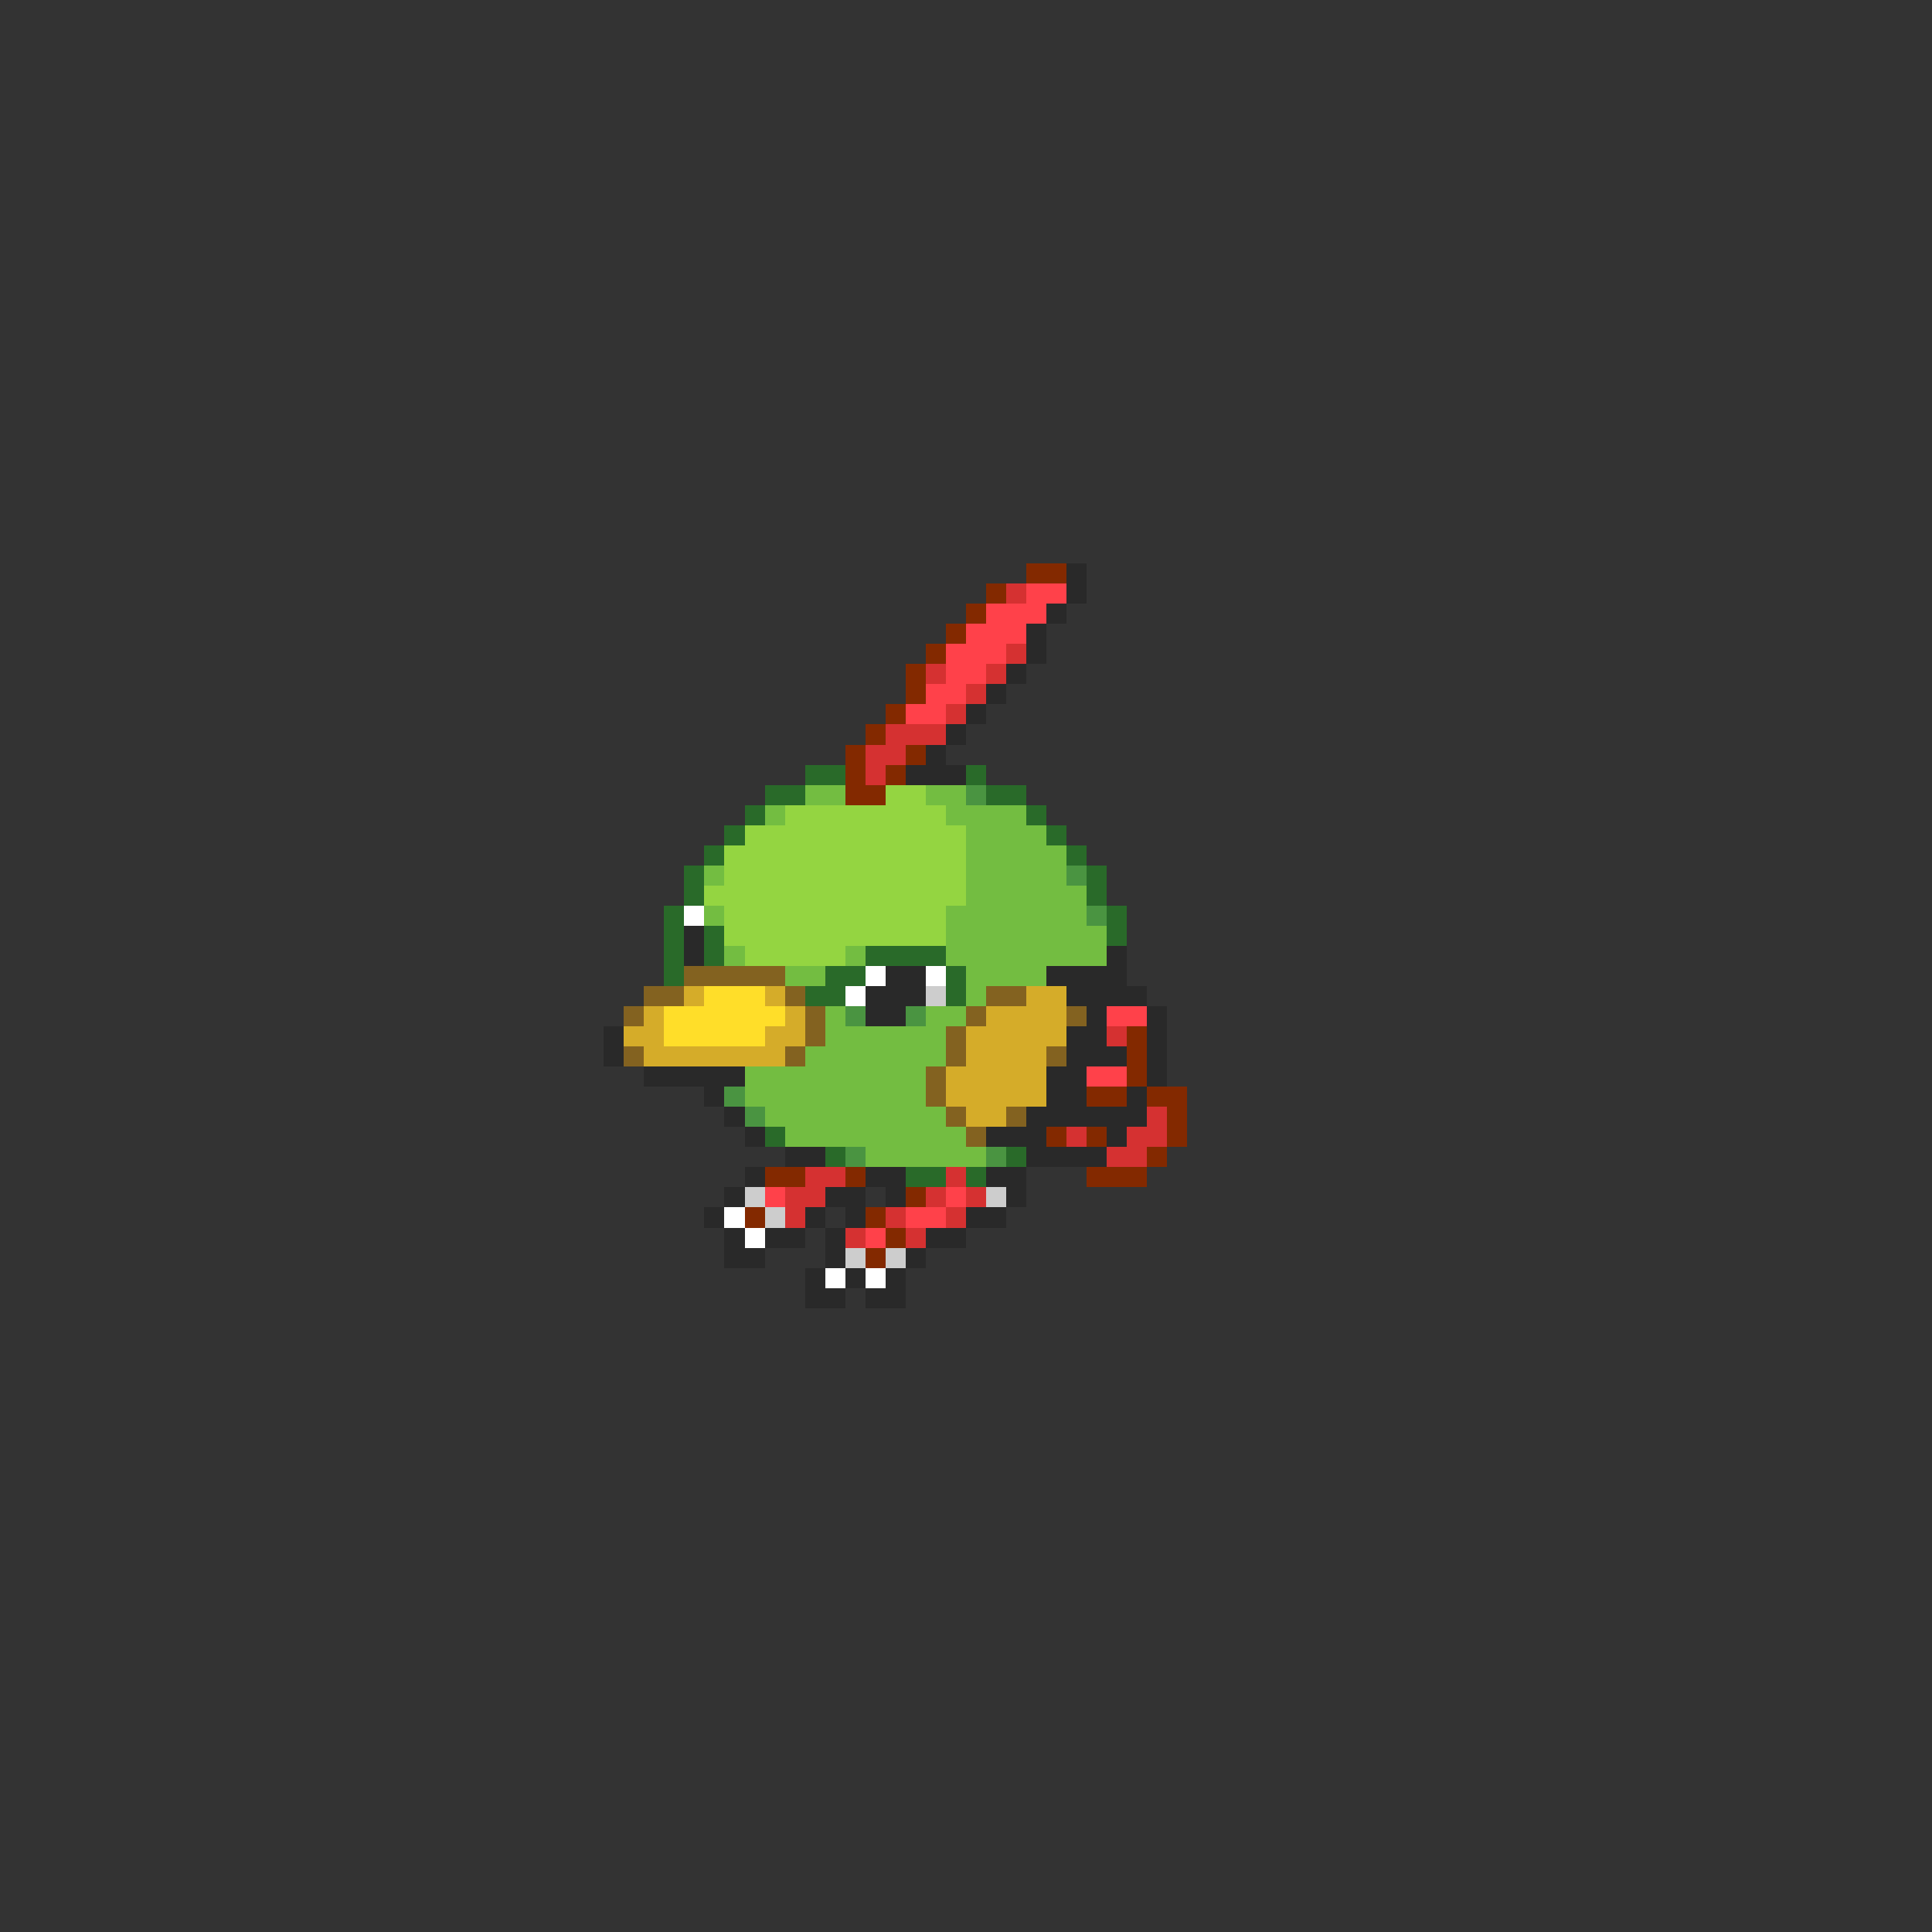 <svg xmlns="http://www.w3.org/2000/svg" viewBox="0 -0.5 96 96" shape-rendering="crispEdges">
<rect x="0" y="-0.5" width="96" height="96" fill="#333333" stroke="none"/>
<path stroke="#832900" d="M51 28h2M49 29h1M48 30h1M47 31h1M46 32h1M45 33h1M45 34h1M44 35h1M43 36h1M42 37h1M45 37h1M42 38h1M44 38h1M42 39h2M56 51h1M56 52h1M56 53h1M54 54h2M57 54h2M58 55h1M52 56h1M54 56h1M58 56h1M57 57h1M38 58h2M42 58h1M54 58h3M45 59h1M37 60h1M43 60h1M44 61h1M43 62h1" />
<path stroke="#292929" d="M53 28h1M53 29h1M52 30h1M51 31h1M51 32h1M50 33h1M49 34h1M48 35h1M47 36h1M46 37h1M45 38h3M34 46h1M34 47h1M55 47h1M44 48h2M52 48h4M43 49h3M53 49h4M43 50h2M54 50h1M57 50h1M30 51h1M53 51h2M57 51h1M30 52h1M53 52h3M57 52h1M32 53h5M52 53h2M57 53h1M35 54h1M52 54h2M56 54h1M36 55h1M51 55h6M37 56h1M49 56h3M55 56h1M39 57h2M51 57h4M37 58h1M43 58h2M49 58h2M36 59h1M41 59h2M44 59h1M50 59h1M35 60h1M40 60h1M42 60h1M48 60h2M36 61h1M38 61h2M41 61h1M46 61h2M36 62h2M41 62h1M45 62h1M40 63h1M42 63h1M44 63h1M40 64h2M43 64h2" />
<path stroke="#d53131" d="M50 29h1M50 32h1M46 33h1M49 33h1M48 34h1M47 35h1M44 36h3M43 37h2M43 38h1M55 51h1M57 55h1M53 56h1M56 56h2M55 57h2M40 58h2M47 58h1M39 59h2M46 59h1M48 59h1M39 60h1M44 60h1M47 60h1M42 61h1M45 61h1" />
<path stroke="#ff414a" d="M51 29h2M49 30h3M48 31h3M47 32h3M47 33h2M46 34h2M45 35h2M55 50h2M54 53h2M38 59h1M47 59h1M45 60h2M43 61h1" />
<path stroke="#296a29" d="M40 38h2M48 38h1M38 39h2M49 39h2M37 40h1M51 40h1M36 41h1M52 41h1M35 42h1M53 42h1M34 43h1M54 43h1M34 44h1M54 44h1M33 45h1M55 45h1M33 46h1M35 46h1M55 46h1M33 47h1M35 47h1M43 47h4M33 48h1M41 48h2M47 48h1M40 49h2M47 49h1M38 56h1M41 57h1M50 57h1M45 58h2M48 58h1" />
<path stroke="#73bd41" d="M40 39h2M46 39h2M38 40h1M47 40h4M48 41h4M48 42h5M35 43h1M48 43h5M48 44h6M35 45h1M47 45h7M47 46h8M36 47h1M42 47h1M47 47h8M39 48h2M48 48h4M48 49h1M41 50h1M46 50h2M41 51h6M40 52h7M37 53h9M37 54h9M38 55h9M39 56h9M43 57h6" />
<path stroke="#94d541" d="M44 39h2M39 40h8M37 41h11M36 42h12M36 43h12M35 44h13M36 45h11M36 46h11M37 47h5" />
<path stroke="#4a9441" d="M48 39h1M53 43h1M54 45h1M42 50h1M45 50h1M36 54h1M37 55h1M42 57h1M49 57h1" />
<path stroke="#ffffff" d="M34 45h1M43 48h1M46 48h1M42 49h1M36 60h1M37 61h1M41 63h1M43 63h1" />
<path stroke="#836220" d="M34 48h5M32 49h2M39 49h1M49 49h2M31 50h1M40 50h1M48 50h1M53 50h1M40 51h1M47 51h1M31 52h1M39 52h1M47 52h1M52 52h1M46 53h1M46 54h1M47 55h1M50 55h1M48 56h1" />
<path stroke="#d5ac29" d="M34 49h1M38 49h1M51 49h2M32 50h1M39 50h1M49 50h4M31 51h2M38 51h2M48 51h5M32 52h7M48 52h4M47 53h5M47 54h5M48 55h2" />
<path stroke="#ffde29" d="M35 49h3M33 50h6M33 51h5" />
<path stroke="#cdcdcd" d="M46 49h1M37 59h1M49 59h1M38 60h1M42 62h1M44 62h1" />
</svg>